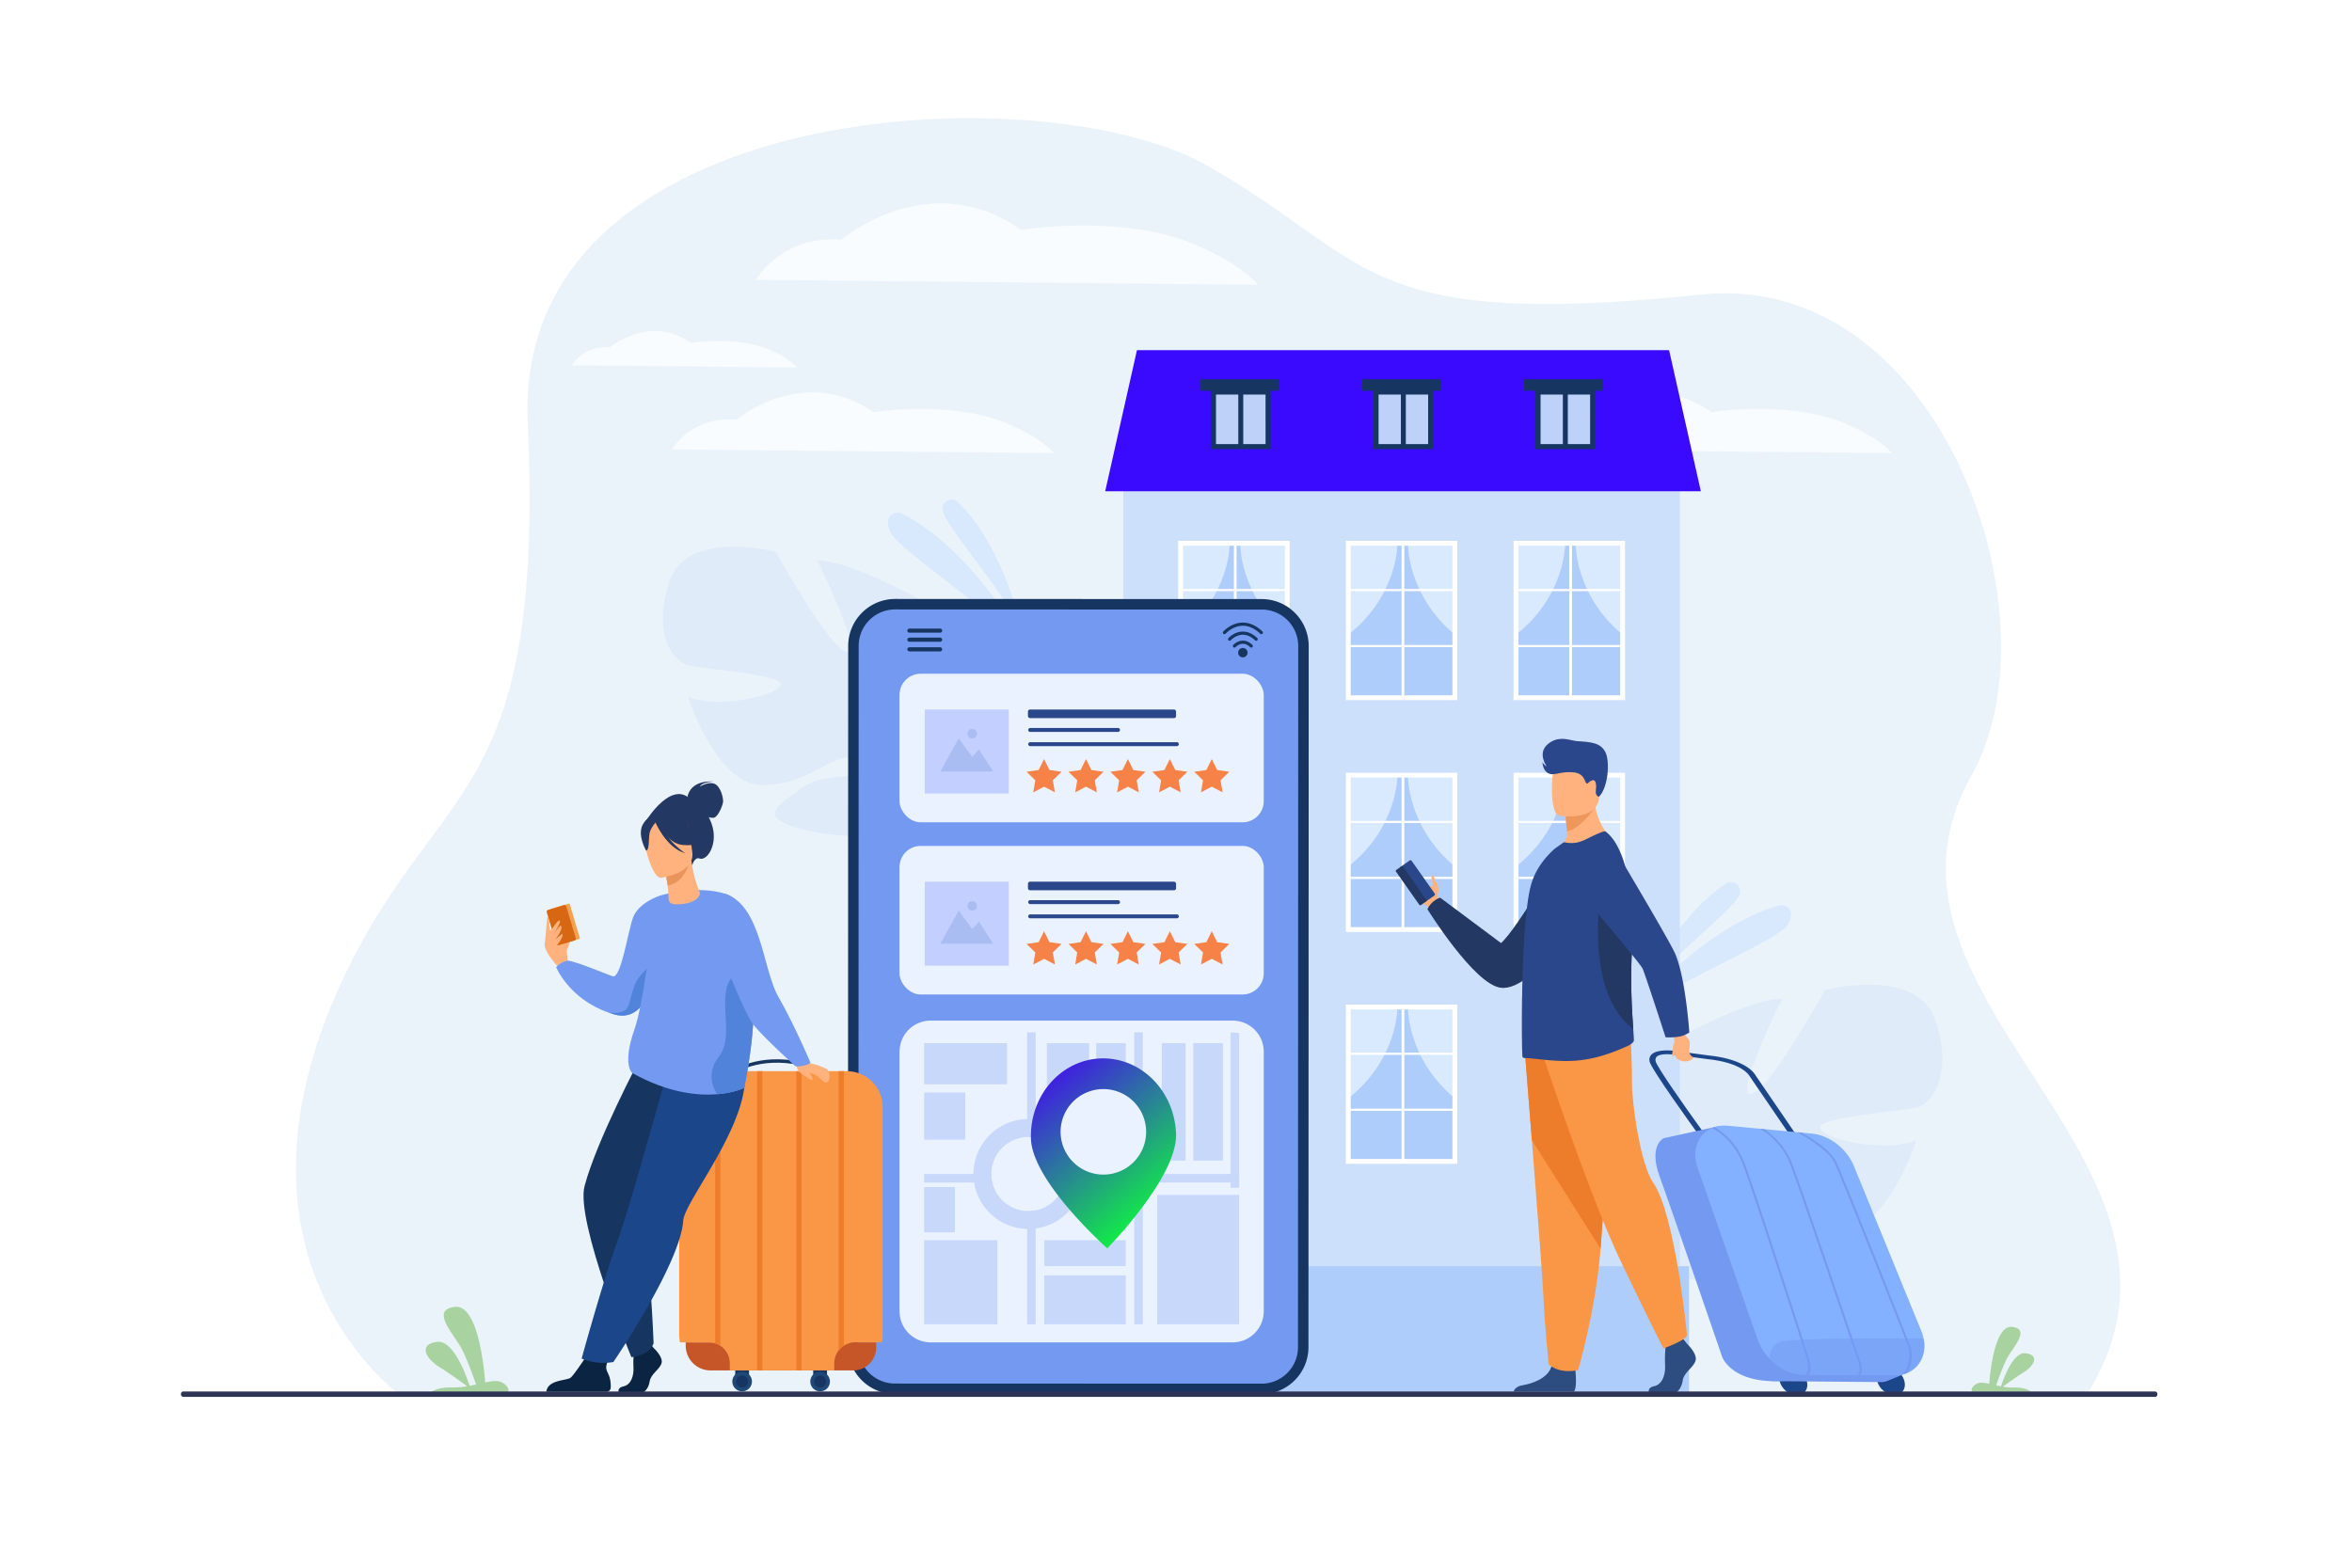 <svg id="_лой_1" data-name="‘лой_1" xmlns="http://www.w3.org/2000/svg" xmlns:xlink="http://www.w3.org/1999/xlink" viewBox="0 0 3000 2000"><defs><style>.cls-1{fill:#fff;}.cls-2{fill:#ebf3fa;}.cls-3{fill:#f8fcff;}.cls-4{opacity:0.5;}.cls-5{fill:#c5ddff;}.cls-6{fill:#dfebf9;}.cls-7{fill:#cde0fb;}.cls-8{fill:#afcdfb;}.cls-9{fill:#d9eaff;}.cls-10{fill:#739af0;}.cls-11{fill:#163560;}.cls-12{fill:#ebf2ff;}.cls-13{fill:#2b478b;}.cls-14{fill:#c2cfff;}.cls-15{fill:#aabdf2;}.cls-16{fill:#f78248;}.cls-17{opacity:0.3;}.cls-18{fill:#1f4777;}.cls-19{fill:#c65528;}.cls-20{fill:#f99746;}.cls-21{fill:#ed7d2b;}.cls-22{fill:#ffb27d;}.cls-23{fill:#f1a34f;}.cls-24{fill:#d86713;}.cls-25{fill:#5283db;}.cls-26{fill:#0b2442;}.cls-27{fill:#1c468a;}.cls-28{fill:#233862;}.cls-29{fill:#e8945b;}.cls-30{fill:#3a0aff;}.cls-31{fill:#bdd1f9;}.cls-32{fill:#a8d29f;}.cls-33{fill:#2d4c7f;}.cls-34{fill:#ed975d;}.cls-35{fill:#83b0ff;}.cls-36{fill:url(#linear-gradient);}.cls-37{fill:#2e3552;}</style><linearGradient id="linear-gradient" x1="1480.64" y1="1535.3" x2="1346.01" y2="1374.86" gradientUnits="userSpaceOnUse"><stop offset="0" stop-color="#12ea48"/><stop offset="1" stop-color="#3f20e0"/></linearGradient></defs><rect class="cls-1" width="3000" height="2000"/><path class="cls-2" d="M513.2,1782S261.85,1607.9,443,1237.35c119.8-245,251.68-217.21,230.07-698.68-18.49-412,653.2-447.6,865.49-328.08S1731,421.86,2169.44,375.74c305.11-32.1,459.42,410.83,345.4,613.17C2353.07,1276,2851.37,1481.65,2660,1782Z"/><path class="cls-3" d="M1925.76,573.28s24.37-42.72,82.64-38c0,0,84.6-71.2,174.82-9.49,0,0,95.9-15.29,166.91,13.23,47.36,19,63,39,63,39Z"/><g class="cls-4"><path class="cls-5" d="M1302.68,801.86s-21.59-103.41-80.58-161.11c-7.83-7.67-21-1.2-19.81,9.7l.06.55C1204.67,669.58,1271.48,743,1302.68,801.86Z"/></g><g class="cls-4"><path class="cls-5" d="M1311.8,831.21s-64.75-126-160.93-175.79a12.45,12.45,0,0,0-16.54,4.65c-2.12,3.74-2.73,9.35.75,17.73C1144.34,700.14,1252.74,768.61,1311.8,831.21Z"/></g><g class="cls-4"><path class="cls-5" d="M2091.79,1270.31s40.76-97.47,109.59-143c9.15-6,20.85,2.79,17.63,13.27-.05.17-.11.35-.17.53C2213.05,1159,2133.56,1218.4,2091.79,1270.31Z"/></g><g class="cls-4"><path class="cls-5" d="M2077.28,1297.4s87.41-111.44,191.28-142.17a12.46,12.46,0,0,1,15.36,7.69c1.37,4.08.91,9.7-4.09,17.27C2266.5,1200.38,2147.12,1247.11,2077.28,1297.4Z"/></g><path class="cls-6" d="M2468.23,1300.91c-24.07-68.47-140.36-38-140.36-38s-71,128.15-94.13,132.78,39.36-121.43,39.36-121.43c-45.44-1-156.36,62.73-156.36,62.73s17.78,142.1-5.72,140.9-9.32-126.63-9.32-126.63c-42.71,16.32-79.71,70.26-79.71,70.26-44.84,86.72,68.83,139.81,68.83,139.81s5.1,49.38-21.29,108.4h0s-6.13,11-11.83,29.32l11.91-.88c.73-3.26,1.58-6.43,2.55-9.48a0,0,0,0,1,0,0l0-.14c.68-1.89,1.66-4.6,2.88-7.89v0s0,0,0,0c3.12-7.39,5.19-12.83,6.46-16.74a.06.06,0,0,0,0,0c9.25-23.15,22.81-53.42,32.83-60.3a23.39,23.39,0,0,1-2.95-5.28l2.95,5.28c23.59,42.16,126,41.94,181.92,26.12s30-30-2.49-53.75-96-12.17-115.69-21,7.23-21,45.29-20.89,59.76,36.57,121.32,37.9,99.68-117.1,99.68-117.1c-41.25,16.21-118.65-1.51-122.63-15.85s108.2-21.13,125.34-26.79S2492.29,1369.38,2468.23,1300.91Z"/><path class="cls-6" d="M854.44,740.56C877.6,674.66,989.53,704,989.53,704s68.38,123.35,90.59,127.8S1042.24,715,1042.24,715c43.74-1,150.49,60.37,150.49,60.37s-17.11,136.77,5.51,135.62,9-121.88,9-121.88c41.1,15.71,76.72,67.62,76.72,67.62,43.15,83.46-66.25,134.57-66.25,134.57s-4.9,47.52,20.49,104.33h0s5.9,10.57,11.39,28.22l-11.46-.85c-.71-3.14-1.52-6.18-2.45-9.12a.08.08,0,0,0,0,0,.93.93,0,0,1,0-.13c-.66-1.83-1.6-4.43-2.78-7.6v0h0c-3-7.11-5-12.35-6.22-16.11a.06.06,0,0,0,0,0c-8.9-22.28-22-51.42-31.59-58a22.25,22.25,0,0,0,2.84-5.07c-.91,1.61-1.85,3.3-2.84,5.07-22.71,40.58-121.29,40.37-175.1,25.14s-28.86-28.89,2.4-51.73,92.42-11.71,111.35-20.18-7-20.23-43.59-20.11-57.52,35.2-116.77,36.47-95.94-112.69-95.94-112.69c39.7,15.59,114.2-1.46,118-15.26s-104.14-20.34-120.64-25.78S831.28,806.46,854.44,740.56Z"/><rect class="cls-7" x="1432.74" y="584.97" width="710.03" height="1193.65"/><rect class="cls-8" x="1933.68" y="693.14" width="135.98" height="196.97"/><path class="cls-9" d="M1996.3,693.14s1.45,65.66-62.62,116.61V693.14Z"/><path class="cls-9" d="M2009.73,693.14s-1.39,65.66,59.94,116.61V693.14Z"/><rect class="cls-1" x="2001.67" y="693.14" width="3.41" height="196.97"/><rect class="cls-1" x="1933.68" y="751.44" width="135.99" height="2.74"/><rect class="cls-1" x="1933.68" y="822.84" width="135.99" height="2.74"/><path class="cls-1" d="M2072.76,893.2H1930.58V690h142.18Zm-136-6.19h129.79V696.23H1936.78Z"/><rect class="cls-8" x="1719.76" y="693.14" width="135.98" height="196.97"/><path class="cls-9" d="M1782.38,693.14s1.46,65.66-62.62,116.61V693.14Z"/><path class="cls-9" d="M1795.81,693.14s-1.39,65.66,59.94,116.61V693.14Z"/><rect class="cls-1" x="1787.76" y="693.14" width="3.41" height="196.97"/><rect class="cls-1" x="1719.76" y="751.44" width="135.99" height="2.74"/><rect class="cls-1" x="1719.76" y="822.84" width="135.99" height="2.74"/><path class="cls-1" d="M1858.85,893.2H1716.67V690h142.18Zm-136-6.19h129.79V696.23H1722.86Z"/><rect class="cls-8" x="1505.85" y="693.14" width="135.98" height="196.97"/><path class="cls-9" d="M1568.47,693.14s1.45,65.66-62.62,116.61V693.14Z"/><path class="cls-9" d="M1581.9,693.14s-1.39,65.66,59.94,116.61V693.14Z"/><rect class="cls-1" x="1573.84" y="693.14" width="3.41" height="196.97"/><rect class="cls-1" x="1505.85" y="751.44" width="135.99" height="2.74"/><rect class="cls-1" x="1505.85" y="822.84" width="135.99" height="2.74"/><path class="cls-1" d="M1644.93,893.2H1502.75V690h142.18ZM1509,887h129.78V696.23H1509Z"/><rect class="cls-8" x="1933.68" y="988.91" width="135.98" height="196.97"/><path class="cls-9" d="M1996.3,988.91s1.45,65.66-62.62,116.61V988.91Z"/><path class="cls-9" d="M2009.73,988.91s-1.39,65.66,59.94,116.61V988.91Z"/><rect class="cls-1" x="2001.67" y="988.91" width="3.41" height="196.97"/><rect class="cls-1" x="1933.68" y="1047.21" width="135.99" height="2.74"/><rect class="cls-1" x="1933.68" y="1118.62" width="135.99" height="2.74"/><path class="cls-1" d="M2072.76,1189H1930.58V985.81h142.18Zm-136-6.2h129.79V992H1936.78Z"/><rect class="cls-8" x="1719.76" y="988.91" width="135.98" height="196.97"/><path class="cls-9" d="M1782.38,988.91s1.46,65.66-62.62,116.61V988.91Z"/><path class="cls-9" d="M1795.81,988.91s-1.39,65.66,59.94,116.61V988.91Z"/><rect class="cls-1" x="1787.76" y="988.91" width="3.41" height="196.97"/><rect class="cls-1" x="1719.76" y="1047.21" width="135.99" height="2.74"/><rect class="cls-1" x="1719.76" y="1118.62" width="135.99" height="2.74"/><path class="cls-1" d="M1858.85,1189H1716.67V985.81h142.18Zm-136-6.2h129.79V992H1722.86Z"/><rect class="cls-8" x="1505.85" y="988.91" width="135.98" height="196.97"/><path class="cls-9" d="M1568.47,988.91s1.45,65.66-62.62,116.61V988.91Z"/><path class="cls-9" d="M1581.9,988.91s-1.39,65.66,59.94,116.61V988.91Z"/><rect class="cls-1" x="1573.84" y="988.91" width="3.41" height="196.97"/><rect class="cls-1" x="1505.85" y="1047.21" width="135.99" height="2.74"/><rect class="cls-1" x="1505.85" y="1118.62" width="135.99" height="2.74"/><path class="cls-1" d="M1644.93,1189H1502.75V985.81h142.18Zm-136-6.2h129.78V992H1509Z"/><rect class="cls-8" x="1719.76" y="1284.68" width="135.98" height="196.97"/><path class="cls-9" d="M1782.38,1284.68s1.46,65.66-62.62,116.61V1284.68Z"/><path class="cls-9" d="M1795.81,1284.68s-1.39,65.66,59.94,116.61V1284.68Z"/><rect class="cls-1" x="1787.76" y="1284.68" width="3.41" height="196.97"/><rect class="cls-1" x="1719.76" y="1342.99" width="135.99" height="2.74"/><rect class="cls-1" x="1719.76" y="1414.39" width="135.99" height="2.74"/><path class="cls-1" d="M1858.85,1484.75H1716.67V1281.58h142.18Zm-136-6.2h129.79V1287.78H1722.86Z"/><rect class="cls-8" x="1505.85" y="1284.68" width="135.98" height="196.97"/><path class="cls-9" d="M1568.47,1284.68s1.45,65.66-62.62,116.61V1284.68Z"/><path class="cls-9" d="M1581.9,1284.68s-1.39,65.66,59.94,116.61V1284.68Z"/><rect class="cls-1" x="1573.84" y="1284.68" width="3.41" height="196.97"/><rect class="cls-1" x="1505.85" y="1342.99" width="135.99" height="2.74"/><rect class="cls-1" x="1505.85" y="1414.39" width="135.99" height="2.74"/><path class="cls-1" d="M1644.93,1484.75H1502.75V1281.58h142.18Zm-136-6.2h129.78V1287.78H1509Z"/><rect class="cls-8" x="1424.77" y="1615.36" width="729.6" height="163.23"/><path class="cls-10" d="M1662.58,824.18l-.31,894.53a53.2,53.2,0,0,1-53.21,53.19l-467.62-.16a53.2,53.2,0,0,1-53.19-53.22l.31-894.54a53.2,53.2,0,0,1,53.23-53.18l467.61.16A53.2,53.2,0,0,1,1662.58,824.18Z"/><path class="cls-11" d="M1609.05,1778.58l-467.61-.16a60,60,0,0,1-59.87-59.9l.31-894.54a60,60,0,0,1,59.91-59.86l467.61.16a60,60,0,0,1,59.87,59.91l-.31,894.53A60,60,0,0,1,1609.05,1778.58ZM1141.78,777.48A46.58,46.58,0,0,0,1095.24,824l-.31,894.53a46.58,46.58,0,0,0,46.51,46.55l467.62.16a46.58,46.58,0,0,0,46.54-46.52l.31-894.53a46.58,46.58,0,0,0-46.51-46.54Z"/><path class="cls-12" d="M1611.93,1341.79v331a39.75,39.75,0,0,1-39.75,39.75H1187.11a39.74,39.74,0,0,1-39.74-39.75v-331a39.74,39.74,0,0,1,39.74-39.75h385.07a39.73,39.73,0,0,1,39.75,39.75Z"/><rect class="cls-12" x="1147.36" y="1079.17" width="464.56" height="189.56" rx="27.01"/><path class="cls-13" d="M1426.1,1153.4H1314a2.51,2.51,0,0,1-2.51-2.51h0a2.51,2.51,0,0,1,2.51-2.51h112.1a2.52,2.52,0,0,1,2.51,2.51h0A2.51,2.51,0,0,1,1426.1,1153.4Z"/><path class="cls-13" d="M1501.09,1171.53H1314a2.5,2.5,0,0,1-2.51-2.5h0a2.51,2.51,0,0,1,2.51-2.51h187.09a2.51,2.51,0,0,1,2.51,2.51h0A2.5,2.5,0,0,1,1501.09,1171.53Z"/><rect class="cls-14" x="1179.54" y="1124.8" width="107.2" height="107.2"/><polygon class="cls-15" points="1199.42 1203.91 1222.83 1161.71 1240.05 1185.19 1248.64 1175.79 1266.86 1203.91 1199.42 1203.91"/><path class="cls-15" d="M1234,1155.65a6.06,6.06,0,1,1,6.06,6.06A6.06,6.06,0,0,1,1234,1155.65Z"/><rect class="cls-13" x="1311.17" y="1124.8" width="188.91" height="10.99" rx="2.51"/><polygon class="cls-16" points="1338.63 1201.98 1354.07 1204.21 1342.91 1215.11 1345.56 1230.48 1331.74 1223.24 1317.94 1230.51 1320.56 1215.13 1309.38 1204.25 1324.82 1201.99 1331.71 1188 1338.63 1201.98"/><polygon class="cls-16" points="1392.11 1201.98 1407.55 1204.21 1396.38 1215.11 1399.04 1230.48 1385.22 1223.24 1371.42 1230.51 1374.04 1215.13 1362.86 1204.25 1378.3 1201.99 1385.19 1188 1392.11 1201.98"/><polygon class="cls-16" points="1445.58 1201.98 1461.03 1204.21 1449.86 1215.11 1452.52 1230.48 1438.7 1223.24 1424.9 1230.51 1427.52 1215.13 1416.34 1204.25 1431.77 1201.99 1438.66 1188 1445.58 1201.98"/><polygon class="cls-16" points="1499.06 1201.98 1514.5 1204.21 1503.34 1215.11 1505.99 1230.48 1492.18 1223.24 1478.37 1230.51 1481 1215.13 1469.81 1204.25 1485.25 1201.99 1492.14 1188 1499.06 1201.98"/><polygon class="cls-16" points="1552.54 1201.98 1567.98 1204.21 1556.82 1215.11 1559.47 1230.48 1545.65 1223.24 1531.85 1230.51 1534.48 1215.13 1523.29 1204.25 1538.73 1201.99 1545.62 1188 1552.54 1201.98"/><rect class="cls-12" x="1147.36" y="859.52" width="464.56" height="189.56" rx="27.01"/><path class="cls-13" d="M1426.1,933.76H1314a2.51,2.51,0,0,1-2.51-2.51h0a2.51,2.51,0,0,1,2.51-2.51h112.1a2.52,2.52,0,0,1,2.51,2.51h0A2.52,2.52,0,0,1,1426.1,933.76Z"/><path class="cls-13" d="M1501.09,951.89H1314a2.51,2.51,0,0,1-2.51-2.51h0a2.5,2.5,0,0,1,2.51-2.5h187.09a2.5,2.5,0,0,1,2.51,2.5h0A2.51,2.51,0,0,1,1501.09,951.89Z"/><rect class="cls-14" x="1179.54" y="905.16" width="107.2" height="107.2"/><polygon class="cls-15" points="1199.42 984.27 1222.83 942.07 1240.05 965.55 1248.64 956.15 1266.86 984.27 1199.42 984.27"/><path class="cls-15" d="M1234,936a6.06,6.06,0,1,1,6.06,6.06A6.06,6.06,0,0,1,1234,936Z"/><rect class="cls-13" x="1311.17" y="905.16" width="188.91" height="10.99" rx="2.51"/><polygon class="cls-16" points="1338.63 982.34 1354.07 984.57 1342.91 995.47 1345.56 1010.84 1331.74 1003.6 1317.94 1010.87 1320.56 995.49 1309.38 984.61 1324.82 982.35 1331.71 968.36 1338.63 982.34"/><polygon class="cls-16" points="1392.11 982.34 1407.55 984.57 1396.38 995.47 1399.04 1010.84 1385.22 1003.6 1371.42 1010.87 1374.04 995.49 1362.86 984.61 1378.3 982.35 1385.19 968.36 1392.11 982.34"/><polygon class="cls-16" points="1445.58 982.34 1461.03 984.57 1449.86 995.47 1452.52 1010.84 1438.7 1003.6 1424.9 1010.87 1427.52 995.49 1416.34 984.61 1431.77 982.35 1438.66 968.36 1445.58 982.34"/><polygon class="cls-16" points="1499.06 982.34 1514.5 984.57 1503.34 995.47 1505.99 1010.84 1492.18 1003.6 1478.37 1010.87 1481 995.49 1469.81 984.61 1485.25 982.35 1492.14 968.36 1499.06 982.34"/><polygon class="cls-16" points="1552.54 982.34 1567.98 984.57 1556.82 995.47 1559.47 1010.84 1545.65 1003.6 1531.85 1010.87 1534.48 995.49 1523.29 984.61 1538.73 982.35 1545.62 968.36 1552.54 982.34"/><g class="cls-17"><path class="cls-10" d="M1321,1428.26a70.37,70.37,0,0,0-9.35-.62c-.52,0-1,0-1.54,0a70.13,70.13,0,0,0,0,140.22l1.54,0a68.73,68.73,0,0,0,9.35-.62,70.19,70.19,0,0,0,60-58.62,72.31,72.31,0,0,0,.83-10.89A70.15,70.15,0,0,0,1321,1428.26Zm0,115.83a47.29,47.29,0,0,1-9.35.93l-1.54,0a47.25,47.25,0,0,1,0-94.44l1.54,0a47.24,47.24,0,0,1,9.35,93.55Z"/><path class="cls-10" d="M1264.41,1497.78a47.11,47.11,0,0,0,1.26,10.89h-86.94v-10.89Z"/><path class="cls-10" d="M1580.56,1497.78v10.89H1357.63a47.66,47.66,0,0,0,1.26-10.89Z"/><path class="cls-10" d="M1321,1317v134.45a47.29,47.29,0,0,0-9.35-.93l-1.54,0V1317Z"/><path class="cls-10" d="M1321,1544.09v145.35h-10.89V1545l1.54,0A47.29,47.29,0,0,0,1321,1544.09Z"/><polygon class="cls-10" points="1569.66 1317.01 1569.66 1505.18 1569.66 1515.37 1580.56 1515.37 1580.56 1505.18 1580.56 1317.87 1569.66 1317.01"/><rect class="cls-10" x="1446.74" y="1317.01" width="10.9" height="372.42"/><rect class="cls-10" x="1335.28" y="1330.82" width="53.87" height="83.66"/><rect class="cls-10" x="1178.74" y="1393.78" width="52.51" height="60.12"/><rect class="cls-10" x="1178.74" y="1330.82" width="105.67" height="52.51"/><rect class="cls-10" x="1398.25" y="1330.82" width="37.68" height="52"/><rect class="cls-10" x="1398.25" y="1393.78" width="37.68" height="86.91"/><rect class="cls-10" x="1398.25" y="1518.99" width="37.68" height="51.45"/><rect class="cls-10" x="1481.84" y="1330.82" width="30.4" height="149.87"/><rect class="cls-10" x="1522.11" y="1330.82" width="37.68" height="149.87"/><rect class="cls-10" x="1476.07" y="1524.46" width="104.49" height="164.97"/><rect class="cls-10" x="1331.94" y="1627.04" width="103.99" height="62.39"/><rect class="cls-10" x="1331.94" y="1582.21" width="103.99" height="33.07"/><rect class="cls-10" x="1178.74" y="1582.21" width="93.41" height="107.23"/><rect class="cls-10" x="1178.74" y="1514.5" width="39.33" height="57.78"/></g><rect class="cls-11" x="937.81" y="1734.91" width="17.58" height="23.95"/><rect class="cls-11" x="1037.27" y="1734.91" width="17.58" height="23.95"/><path class="cls-18" d="M934.09,1762.49A12.51,12.51,0,1,1,946.6,1775,12.52,12.52,0,0,1,934.09,1762.49Z"/><path class="cls-11" d="M939,1762.49a7.6,7.6,0,1,1,7.6,7.6A7.6,7.6,0,0,1,939,1762.49Z"/><path class="cls-18" d="M1033.56,1762.49a12.51,12.51,0,1,1,12.51,12.52A12.52,12.52,0,0,1,1033.56,1762.49Z"/><path class="cls-11" d="M1038.47,1762.49a7.6,7.6,0,1,1,7.6,7.6A7.6,7.6,0,0,1,1038.47,1762.49Z"/><path class="cls-19" d="M874.63,1712.59h242.93a0,0,0,0,1,0,0v6.51a29.23,29.23,0,0,1-29.23,29.23H906.24a31.61,31.61,0,0,1-31.61-31.61v-4.13A0,0,0,0,1,874.63,1712.59Z"/><path class="cls-20" d="M1125.89,1412.49v289.92a46.1,46.1,0,0,1-1.13,10.18h-34a26.69,26.69,0,0,0-26.68,26.71v9H930.86v-9a26.66,26.66,0,0,0-26.68-26.71H867.42a46.1,46.1,0,0,1-1.13-10.18V1412.49a45.9,45.9,0,0,1,45.88-45.92H1080A45.89,45.89,0,0,1,1125.89,1412.49Z"/><path class="cls-11" d="M1045,1366.42c-31.42-12.39-57.6-11.77-74-9.07-17.82,2.93-28.35,8.87-28.45,8.93l-2.17-3.78c.45-.25,11.17-6.33,29.69-9.41,17-2.83,44.11-3.51,76.55,9.28Z"/><path class="cls-21" d="M918.86,1366.57V1717a26.55,26.55,0,0,0-6.69-3.18V1366.57Z"/><rect class="cls-21" x="965.71" y="1366.57" width="6.69" height="381.77"/><rect class="cls-21" x="1015.67" y="1366.57" width="6.69" height="381.77"/><path class="cls-21" d="M1076.41,1366.57v350.22a26.39,26.39,0,0,0-6.69,6.08v-356.3Z"/><path class="cls-22" d="M721.29,1216.46c0-.49,7.32-15.63,5-16.8s-6.5-1-7,1.67S721.29,1216.46,721.29,1216.46Z"/><path class="cls-22" d="M724.05,1225.5c0-1.49-1.72-24.15-5.54-28.66s-11.63-10.93-14.08-10.73-12.06,13-9.17,22.73,15.07,23,15.07,23Z"/><path class="cls-23" d="M738.62,1198l-22.25,6.67a1.4,1.4,0,0,1-1.74-.94l-12.72-42.44a1.39,1.39,0,0,1,.93-1.73l22.26-6.68a1.4,1.4,0,0,1,1.74.94l12.72,42.44A1.4,1.4,0,0,1,738.62,1198Z"/><rect class="cls-24" x="702.97" y="1156.69" width="26.03" height="47.1" rx="2.48" transform="translate(-308.7 255.24) rotate(-16.68)"/><path class="cls-22" d="M702.13,1187.76s9.27-14.26,11.53-13.47c3.24,1.13-8.4,19.23-8.4,19.23s8.62-13.52,10-12.51c3.07,2.32-1.82,10.82-6.66,17.33,0,0,8.67-7.94,8.95-6.51,1,5-9.52,17.14-9.52,17.14l-5.87-13.41Z"/><path class="cls-22" d="M695.18,1201c.45-1.75,2.71-35.8,3.68-32.57s3.27,21.09,3.27,21.09Z"/><path class="cls-10" d="M843.09,1191.62s-1,37-11.65,66.91c-8.43,23.6-22.93,42.74-47.78,35.67-2.55-.73-5-1.5-7.4-2.34h0c-50.5-17.59-66.84-57.86-66.84-57.86,3.76-6.2,14.66-8.49,14.66-8.49,10.17.55,54.86,19.53,57.71,20.11,10.34,2.07,18.69-54.73,25.41-74.41s34.21-28.49,34.21-28.49Z"/><path class="cls-25" d="M832.41,1231.85l-1,26.68c-8.43,23.6-22.93,42.74-47.78,35.67-2.55-.73-5-1.5-7.4-2.34.8.1,16,2.16,22.38-4.21,6.55-6.55,5.86-28.26,17.92-42.73S832.41,1231.85,832.41,1231.85Z"/><path class="cls-26" d="M833.8,1719.76s12.43,11.35,10,19.41-13.64,13.43-15.16,23.28-7.58,15.22-13,15.22h-26s-4-6.93,5.68-9S808.64,1755,808,1744.24s.91-25.07.91-25.07l20.61-4.78Z"/><path class="cls-26" d="M696.86,1775.61h76.6a5.54,5.54,0,0,0,5.55-5.38c.12-4.49-.25-11-2.74-16.52-4.09-9.07-6.67-10.66,10.6-37-5.19,5.35-19.19,2.91-31,1.32-1.45,2.34-23.37,36.21-28.2,39.68C722.32,1761.51,698.5,1760.14,696.86,1775.61Z"/><path class="cls-11" d="M816.21,1350.82s-55.53,104.8-70.63,162.51c-11.71,44.79,59.78,218.09,59.78,218.09s5.84-.38,15.38-4.13c9.36-3.68,12.92-13.55,12.92-13.55s-4.24-123.91-18.71-183.86c-3.25-13.46,15.74-56.86,47.78-80.64S908.11,1349,889,1343.81,816.21,1350.82,816.21,1350.82Z"/><path class="cls-27" d="M863.76,1321.07s-58.38,214-76.1,262.09-45.8,150.07-45.8,150.07a74,74,0,0,0,40.5,4.4s85.38-125.07,89.09-180.35c1.72-25.56,87.6-126.85,78-192.9Z"/><path class="cls-10" d="M949.34,1387.85s-12.43,6.27-34.39,8.11h0c-25.15,2.11-62.82-1.59-108.69-27.13,0,0-12.8-10.55,2.92-55.39,11.9-33.94,17.7-105.51,32.22-170.73,0,0,47.12-14.78,84.92-2,28.88,9.77,26,54.09,31.34,100.24.49,4.31,1.06,8.64,1.73,13C967.26,1304.41,949.34,1387.85,949.34,1387.85Z"/><path class="cls-28" d="M824.77,1046.15s32.16-52.34,57.06-25.4c0,0,16.28,4.16,25.61,29.5,9.51,25.86-5.31,48.7-15.2,45-6.35-2.37-9.32,8.57-9.32,8.57Z"/><path class="cls-28" d="M876.9,1016.62s2.21-21.67,33.88-19.56c0,0-15,.26-18.19,6.51,0,0,10.89-7,18.83-3.6s11.31,18.27,10.88,23-6.53,19.51-11.87,20.28-12.33-3-12.33-3Z"/><path class="cls-22" d="M892.85,1139.38c-3-7.93-7.4-16.25-11-41.57l-1.9.67-32,11.26s2.24,10.25,3.67,20c.58,4,1,11.1,1.27,17.31.28,6.36,6.53,7,12.88,6.66C882.75,1152.93,892.07,1146.63,892.85,1139.38Z"/><path class="cls-29" d="M848,1109.74s2.24,10.25,3.67,20c18.34-3.18,25.65-21.37,28.29-31.26Z"/><path class="cls-28" d="M882.87,1094.41s7.46-16.64,7.89-30c.31-9.54-9.4-43.36-43.35-33.39a47.51,47.51,0,0,0-18.47,10.2c-6.79,6.17-16.07,18.71.41,47.06L834,1098Z"/><path class="cls-22" d="M843.21,1119.86s43.67-5.56,39.79-32.7-.86-46.13-28.91-43.73-32,13.53-32.87,22.9S831.75,1120.61,843.21,1119.86Z"/><path class="cls-28" d="M834.16,1045.62s16.51,30.12,35.5,32.19,26.21-4,26.21-4a52.37,52.37,0,0,1-21.37-28.18S841,1029.17,834.16,1045.62Z"/><path class="cls-28" d="M837.48,1047.78s-7.88,8.39-9.05,15.62-.11,21.59-4.32,21.7c0,0-12.11-20.34-3.77-34C829.18,1036.54,837.48,1047.78,837.48,1047.78Z"/><path class="cls-28" d="M836,1049.1s13.3,32.11,37.93,39.46c0,0-26-17.16-31.18-38.88S836,1049.1,836,1049.1Z"/><path class="cls-25" d="M949.34,1387.85s-12.43,6.27-34.39,8.11h0s-18-22.63,2.08-48-1.57-72.14,13.94-97.59c10.79-17.7,21.29-13.58,26.69-9.45.49,4.31,1.06,8.64,1.73,13C967.26,1304.41,949.34,1387.85,949.34,1387.85Z"/><path class="cls-22" d="M1028.55,1350.25s2.68,6.23,6.42,6.65c6.1.68,17.73,5.8,19.56,6.88,5,2.94,4.61,16.08-.34,17.32s-7.42-9.8-22.88-12.75c-5.24-1-12.89,2.62-16-9.94Z"/><path class="cls-10" d="M926.3,1140.7c45,16.54,46.62,96.19,66.67,131.27,20.67,36.18,40.8,83.8,40.8,83.8s-.36,1.42-8.07,3.63a32.16,32.16,0,0,1-11.1.9s-42.48-38.43-54-53.59-38.75-85.49-38.75-85.49S908.45,1134.14,926.3,1140.7Z"/><path class="cls-22" d="M1016.44,1361.52s1.09,5.35,7.72,9.68,11.95,8.66,12.59,6-3.69-5.57-4.72-10.51S1016.44,1361.52,1016.44,1361.52Z"/><polygon class="cls-30" points="2169.44 626.71 1409.7 626.71 1450.2 446.69 2128.94 446.69 2169.44 626.71"/><rect class="cls-31" x="1547.78" y="500.13" width="69.68" height="69.68"/><path class="cls-11" d="M1544.55,496.91V573h76.14V496.91Zm69.68,69.67H1551V503.35h63.22Z"/><rect class="cls-11" x="1547.78" y="531.81" width="69.68" height="6.31" transform="translate(2117.58 -1047.66) rotate(90)"/><rect class="cls-11" x="1530.71" y="483.86" width="100.87" height="14.61"/><rect class="cls-31" x="1755.16" y="500.13" width="69.68" height="69.68"/><path class="cls-11" d="M1751.93,496.91V573h76.14V496.91Zm69.68,69.67h-63.23V503.35h63.23Z"/><rect class="cls-11" x="1755.16" y="531.81" width="69.68" height="6.31" transform="translate(2324.96 -1255.03) rotate(90)"/><rect class="cls-11" x="1737.32" y="483.86" width="100.87" height="14.61"/><rect class="cls-31" x="1961.77" y="500.13" width="69.68" height="69.68"/><path class="cls-11" d="M1958.54,496.91V573h76.14V496.91Zm69.68,69.67H1965V503.35h63.23Z"/><rect class="cls-11" x="1961.77" y="531.81" width="69.68" height="6.31" transform="translate(2531.57 -1461.64) rotate(90)"/><rect class="cls-11" x="1943.93" y="483.86" width="100.87" height="14.61"/><path class="cls-32" d="M547.9,1777.32h99.23c5.32-4.51-3.68-14.76-13.08-15.44-4.08-.31-9.24.54-15.14,1.79-1.37-18.14-9.17-99.68-38.56-96.4-33.05,3.67,0,35.91,9.34,55,6.92,14.14,14.22,34.41,17.56,44-2.68.58-5.46,1.15-8.3,1.68-4.38-13.45-20.68-58.69-41.4-56.06-24.34,3.09-14.56,21.23,2.69,32,12.66,7.91,28.19,19.17,35.58,24.6a106,106,0,0,1-19.41,1.56C559.41,1769.61,551.11,1774.62,547.9,1777.32Z"/><path class="cls-32" d="M2590.81,1775.71H2516c-4-3.4,2.77-11.12,9.85-11.63,3.08-.24,7,.41,11.42,1.35,1-13.67,6.9-75.11,29.05-72.64,24.9,2.77,0,27.06-7,41.44-5.22,10.65-10.72,25.93-13.23,33.14,2,.44,4.11.86,6.25,1.26,3.3-10.13,15.58-44.22,31.2-42.23,18.33,2.32,11,16-2,24.1-9.54,6-21.24,14.44-26.81,18.54a79.11,79.11,0,0,0,14.63,1.17C2582.13,1769.91,2588.38,1773.68,2590.81,1775.71Z"/><g id="man"><path class="cls-22" d="M1797.85,1129.39c3.51,9.44,9.59,20.4,16,23.12,7.24,3.09,10.26,7.46,10.26,7.46l5.85-3.4,7-4.06s-.17-.77-.51-2-.86-3-1.57-5a6.76,6.76,0,0,1-.83-6.21c1.32-3.45,1-8.79-1.19-12s-4.4-11.28-5.75-11c-3.26.56,1.61,11.59.21,13.63a2.4,2.4,0,0,1-3.14,1.07l-.05,0c-9.16-4-20.27-25.74-25.19-22.81C1797.06,1109.18,1796.35,1125.37,1797.85,1129.39Z"/><path class="cls-13" d="M1829.54,1142.54l-11.48,8.06a1.81,1.81,0,0,1-2.51-.43l-29.39-41.84a1.79,1.79,0,0,1,.43-2.5l11.48-8.07a1.81,1.81,0,0,1,2.51.44L1830,1140A1.81,1.81,0,0,1,1829.54,1142.54Z"/><rect class="cls-28" x="1794.45" y="1102.53" width="10.96" height="54.73" rx="1.37" transform="translate(-322.37 1240.51) rotate(-35.1)"/><path class="cls-28" d="M1994.18,1082.51s-58.4,101.86-79.58,120.6l-77.68-57.92s-11.27,3.46-16.21,14.77c0,0,59.7,96.21,93.62,100.19C1960.63,1265.57,2026,1145,2026,1145Z"/><path class="cls-33" d="M2103.29,1777H2137c4.24-2.3,8-7.58,9.22-15.46,1.65-10.87,13.83-16.79,16.47-25.69s-10.87-21.4-10.87-21.4l-2.26-2.91-2.35-3-22.39,5.28s-.56,5.33-.89,12.12a154.77,154.77,0,0,0-.1,15.54c.66,11.85-3.31,24.62-13.85,26.93C2102.23,1770.06,2102.58,1774.68,2103.29,1777Z"/><path class="cls-33" d="M1930.51,1775.27h77.16c3.71-4.53,2.35-21.24,1.79-26.7-.12-1.1-.2-1.74-.2-1.74s-26.35-21.08-30-4.94c-.11.51-.24,1-.39,1.49-4.56,15.1-25,22-36.82,23.87C1934.4,1768.49,1931.56,1772.48,1930.51,1775.27Z"/><path class="cls-20" d="M1945.21,1344.56s4,49.92,8.71,109.92c6.39,81.51,14.07,181.64,14.83,200.6,1.32,32.94,6.59,85.62,6.59,85.62s12.51,12.52,37.54,7.25c0,0,22.31-75.21,28.68-154.79.1-1.3.2-2.62.3-3.93,5.93-81,15.14-251.59,15.14-251.59Z"/><path class="cls-21" d="M1945.21,1344.56s4,49.92,8.71,109.92l87.64,138.68c.1-1.3.2-2.62.3-3.93,5.93-81,15.14-251.59,15.14-251.59Z"/><path class="cls-20" d="M1964.76,1336.42s60.49,184.46,102.17,271.89,54.86,111.92,54.86,111.92,27.21-9.36,30-16.62c0,0-14.44-153.44-43.3-195.1-16.31-23.55-27.27-103.71-26.91-127.44s-2.33-70.88-2.33-70.88Z"/><path class="cls-22" d="M1981.44,1086.94c28.18,8.89,76.94-15.11,76.94-15.11s-26-19.5-24.62-60L2012,1029.35l-14.8,11.92a178.22,178.22,0,0,0,1.67,19.36s0,.06,0,.1a17.27,17.27,0,0,1-6.63,16A63,63,0,0,0,1981.44,1086.94Z"/><path class="cls-34" d="M1997.17,1041.27a178.22,178.22,0,0,0,1.67,19.36c16.41-2.82,35-29.32,35-29.32a52.18,52.18,0,0,0-21.88-2Z"/><path class="cls-22" d="M1988.55,1040.61s46.55,7.73,50.92-21.33,13.32-47.64-16.22-53.81-37,4.06-40.81,13.4S1976.55,1037.85,1988.55,1040.61Z"/><path class="cls-13" d="M1942.1,1348.72a4.61,4.61,0,0,0,3,1.13c10.58-.15,41.44,5.73,67.55,3.05,22-2.11,41.5-8.64,62.42-18,2.78-1.24,9.17-4.65,9-7.76-.09-3.4-.43-8.33-.86-14.54-1.48-21.6-4.06-58.75-1.54-101.6.45-8,.69-15.9.72-23.69.21-58.08-11.3-109.17-34.45-126.46-2-1.41-14.11,4.52-25.26,10-10.3,5.08-18.21,5.58-28,3.61l-12.12,8.67c-11.86,11-24.84,26-30.48,48.68-4.81,19.33-7.63,54.19-9.18,90.32-.7,16.37-1.27,32.88-1.41,48.55v.56c-.14,1.55-.14,3.25-.14,4.8C1940.83,1316.26,1941.4,1348.15,1942.1,1348.72Z"/><path class="cls-28" d="M2083.21,1312.58c-1.48-21.6-4.06-58.75-1.54-101.6.45-8,.69-15.9.72-23.69-9.64-23.39-17.52-40.35-17.52-40.35h-24.3S2022.75,1268.63,2083.21,1312.58Z"/><path class="cls-13" d="M2039.5,1016.48s-4.77-.8-4-7.38.76-15.18-4.59-13.57-5.62,5.88-7.81,3.38-2.24-13-18.16-13.77-22.38,4.8-29.79,1.55-7.79-14.46-7.79-14.46,2.11,4,5.29,5.28c0,0-12.35-16.89,1.94-28.48s28.88-4,37.15-3.49c18.23,1.1,30,2.19,36,14.17S2051.2,1005,2039.5,1016.48Z"/><path class="cls-27" d="M2394,1755c-1.45,9,5.32,19.5,15.12,23.35s18.92-.37,20.37-9.41-5.32-19.5-15.12-23.34S2395.46,1745.94,2394,1755Z"/><path class="cls-27" d="M2269.58,1755.23c-1.45,9,5.32,19.49,15.12,23.34s18.92-.36,20.37-9.41-5.32-19.49-15.12-23.34S2271,1746.18,2269.58,1755.23Z"/><path class="cls-10" d="M2429.32,1752.7l-22.34,9.14a19,19,0,0,1-7.43,1.37L2259.22,1762l-21.95-26Z"/><path class="cls-27" d="M2285.64,1452l-53.7-78.62-.07-.15c-.34-.7-8.9-17.52-54.35-22.1l-.21,0-37.43-5.06c-4.85-.88-18.81-2.46-25,.76-2.76,1.43-3.8,3.73-3.18,7,1.22,6.53,36.9,57.52,60.58,90.2l-7,1.77c-6.08-8.39-59.49-82.28-61.25-91.68-.92-4.92,1-8.66,5.74-11.1,10.16-5.26,29.73-2,31.81-1.63l36.92,5c48.94,4.95,59.72,23.48,60.81,25.61l53.51,78.35Z"/><path class="cls-10" d="M2193.56,1436.42,2122,1452.07s-19.67,9.24-5.14,48.83c12.79,34.83,79.82,230.3,79.82,230.3s14,40.68,95.62,28.7Z"/><path class="cls-35" d="M2165.49,1490.29l76.51,218.9a67.28,67.28,0,0,0,14.7,23.81c12,12.64,28.4,20.81,44.5,20.88l70.16.3h1.73l43.95.19a42.49,42.49,0,0,0,12.28-1.68c.89-.25,1.74-.54,2.58-.85,13.86-5.2,22.29-17.91,22.62-33.52a53.21,53.21,0,0,0-4.19-21.14l-85.58-209.43c-9.13-22.33-31.25-39.43-53.74-41.54l-12.69-1.19-3-.28h0l-2.54-.23-42.4-4-5.2-.48-40.92-3.83a43.64,43.64,0,0,0-17.52,1.73l-1,.35-2.1.82C2165.83,1446.68,2157.39,1467.1,2165.49,1490.29Z"/><g class="cls-4"><path class="cls-10" d="M2256.7,1733c12,12.64,28.4,20.81,44.5,20.88l70.16.3h1.73l43.95.19a42.49,42.49,0,0,0,12.28-1.68c.89-.25,1.74-.54,2.58-.85,13.86-5.2,26.53-24.1,21.64-44.12,0,0-148.69-1.67-178.4,3.3C2259.81,1713.59,2258,1725.06,2256.7,1733Z"/></g><path class="cls-10" d="M2292.75,1444.52c.36.19,38.06,20.43,46.91,38.27,9.1,18.34,93.3,232,94.15,234.21.07.17,6.17,20.83-6.57,36.25l2.08-.55c.89-.25,1.74-.54,2.58-.85,11.59-16,4.75-34.42,4.43-35.22-3.47-8.83-85.11-216-94.26-234.49-8-16.17-35.08-32.26-43.75-37.11l-3-.28h0Z"/><path class="cls-10" d="M2245.15,1440.06c5.51,3.23,26.92,17.11,37.31,42.78,12.2,30.12,85.79,248.87,86.53,251.07l.06.16.08.15c.06.11,5.58,11.91.47,20h3.49c4.67-8.61-.76-19.17-1.57-20.65-2.27-6.76-74.45-221.24-86.55-251.1-9-22.13-25.77-35.86-34.62-41.9Z"/><path class="cls-10" d="M2183.59,1439.13a78.93,78.93,0,0,1,15.46,10.74,86.37,86.37,0,0,1,22.5,31.88c12.2,30.1,82,248.13,82.69,250.32l.05.18.09.15c.07.11,4.1,13.45-1,21.49l4.42,0c3.61-7.35-.13-20.6-1-22.17-2.23-7-70.62-220.54-82.72-250.41-11.37-28.08-32.86-40.93-37.35-43.37l-1,.35Z"/><path class="cls-22" d="M2132.57,1303.4s3.12,22.31,3.34,25.21c1.46,19.64-1.31,21.53,9.38,25,3,1,11,1,15.65-4.7,0,0-7.48-.48-6.19-11.26,1.49-12.43.71-8.9-6.82-19l-1.75-18.64Z"/><path class="cls-13" d="M2142.72,1322.32a79.91,79.91,0,0,1-18.24,1s-26-80.25-29.32-87.58-77.16-94.1-77.16-94.1l30.75-77s79.85,133.37,87.95,152.11c13.4,31,18.05,100.4,18.05,100.4A33.44,33.44,0,0,1,2142.72,1322.32Z"/><path class="cls-22" d="M2135.91,1328.61s-1.89,4.9-1.95,7.2c-.21,7.37-2.26,10.78-1,11.43,2.71,1.34,5.42-4.42,6.45-9.42S2135.91,1328.61,2135.91,1328.61Z"/></g><path class="cls-11" d="M1591.26,832.64a6,6,0,1,0-6,6A6,6,0,0,0,1591.26,832.64Z"/><path class="cls-11" d="M1596,826.17a2,2,0,0,1-1.38-.55c-3.16-3-6.43-4.43-9.72-4.3-5.13.2-8.78,4.15-8.82,4.19a2,2,0,0,1-3-2.69c.19-.21,4.77-5.22,11.59-5.51,4.42-.18,8.69,1.63,12.69,5.39a2,2,0,0,1,.08,2.84A2,2,0,0,1,1596,826.17Z"/><path class="cls-11" d="M1602.27,817.47a2,2,0,0,1-1.37-.54c-5.26-4.95-10.73-7.36-16.27-7.13-8.62.34-14.7,6.94-14.76,7a2,2,0,0,1-3-2.68c.29-.33,7.22-7.91,17.54-8.34,6.68-.28,13.15,2.48,19.23,8.22a2,2,0,0,1-1.38,3.46Z"/><path class="cls-11" d="M1608.85,809a2,2,0,0,1-1.37-.55c-7.46-7-15.26-10.43-23.17-10.1-12.3.49-20.93,9.89-21,10a2,2,0,0,1-3-2.69c.39-.44,9.79-10.73,23.79-11.31,9.06-.38,17.84,3.39,26.13,11.19a2,2,0,0,1-1.38,3.47Z"/><path class="cls-11" d="M1199.14,807.15h-39.2a2.61,2.61,0,0,1-2.61-2.61h0a2.61,2.61,0,0,1,2.61-2.61h39.2a2.61,2.61,0,0,1,2.61,2.61h0A2.61,2.61,0,0,1,1199.14,807.15Z"/><path class="cls-11" d="M1199.14,818.69h-39.2a2.6,2.6,0,0,1-2.61-2.6h0a2.61,2.61,0,0,1,2.61-2.61h39.2a2.61,2.61,0,0,1,2.61,2.61h0A2.6,2.6,0,0,1,1199.14,818.69Z"/><path class="cls-11" d="M1199.14,831h-39.2a2.6,2.6,0,0,1-2.61-2.6h0a2.61,2.61,0,0,1,2.61-2.61h39.2a2.61,2.61,0,0,1,2.61,2.61h0A2.6,2.6,0,0,1,1199.14,831Z"/><path class="cls-3" d="M729.25,466s14.37-25.74,48.75-22.88c0,0,49.9-42.9,103.12-5.72,0,0,56.57-9.21,98.47,8,27.93,11.46,37.16,23.48,37.16,23.48Z"/><path class="cls-3" d="M964.25,357s32-57.33,108.57-51c0,0,111.15-95.54,229.68-12.74,0,0,126-20.52,219.3,17.77,62.22,25.52,82.76,52.3,82.76,52.3Z"/><path class="cls-3" d="M857,573.28s24.36-42.72,82.64-38c0,0,84.6-71.2,174.81-9.49,0,0,95.9-15.29,166.92,13.23,47.35,19,63,39,63,39Z"/><circle class="cls-12" cx="1410.74" cy="1443.98" r="63.8"/><path class="cls-36" d="M1315,1452.91c1.84,55,97.32,139.7,97.32,139.7s89.6-90.94,87.76-145.89-44.76-98.13-95.87-96.42S1313.18,1398,1315,1452.91Zm37.82-7.11a54.56,54.56,0,1,1,56.35,52.7A54.66,54.66,0,0,1,1352.84,1445.8Z"/><rect class="cls-37" x="230.82" y="1775.16" width="2520.93" height="6.92" rx="2.91"/></svg>